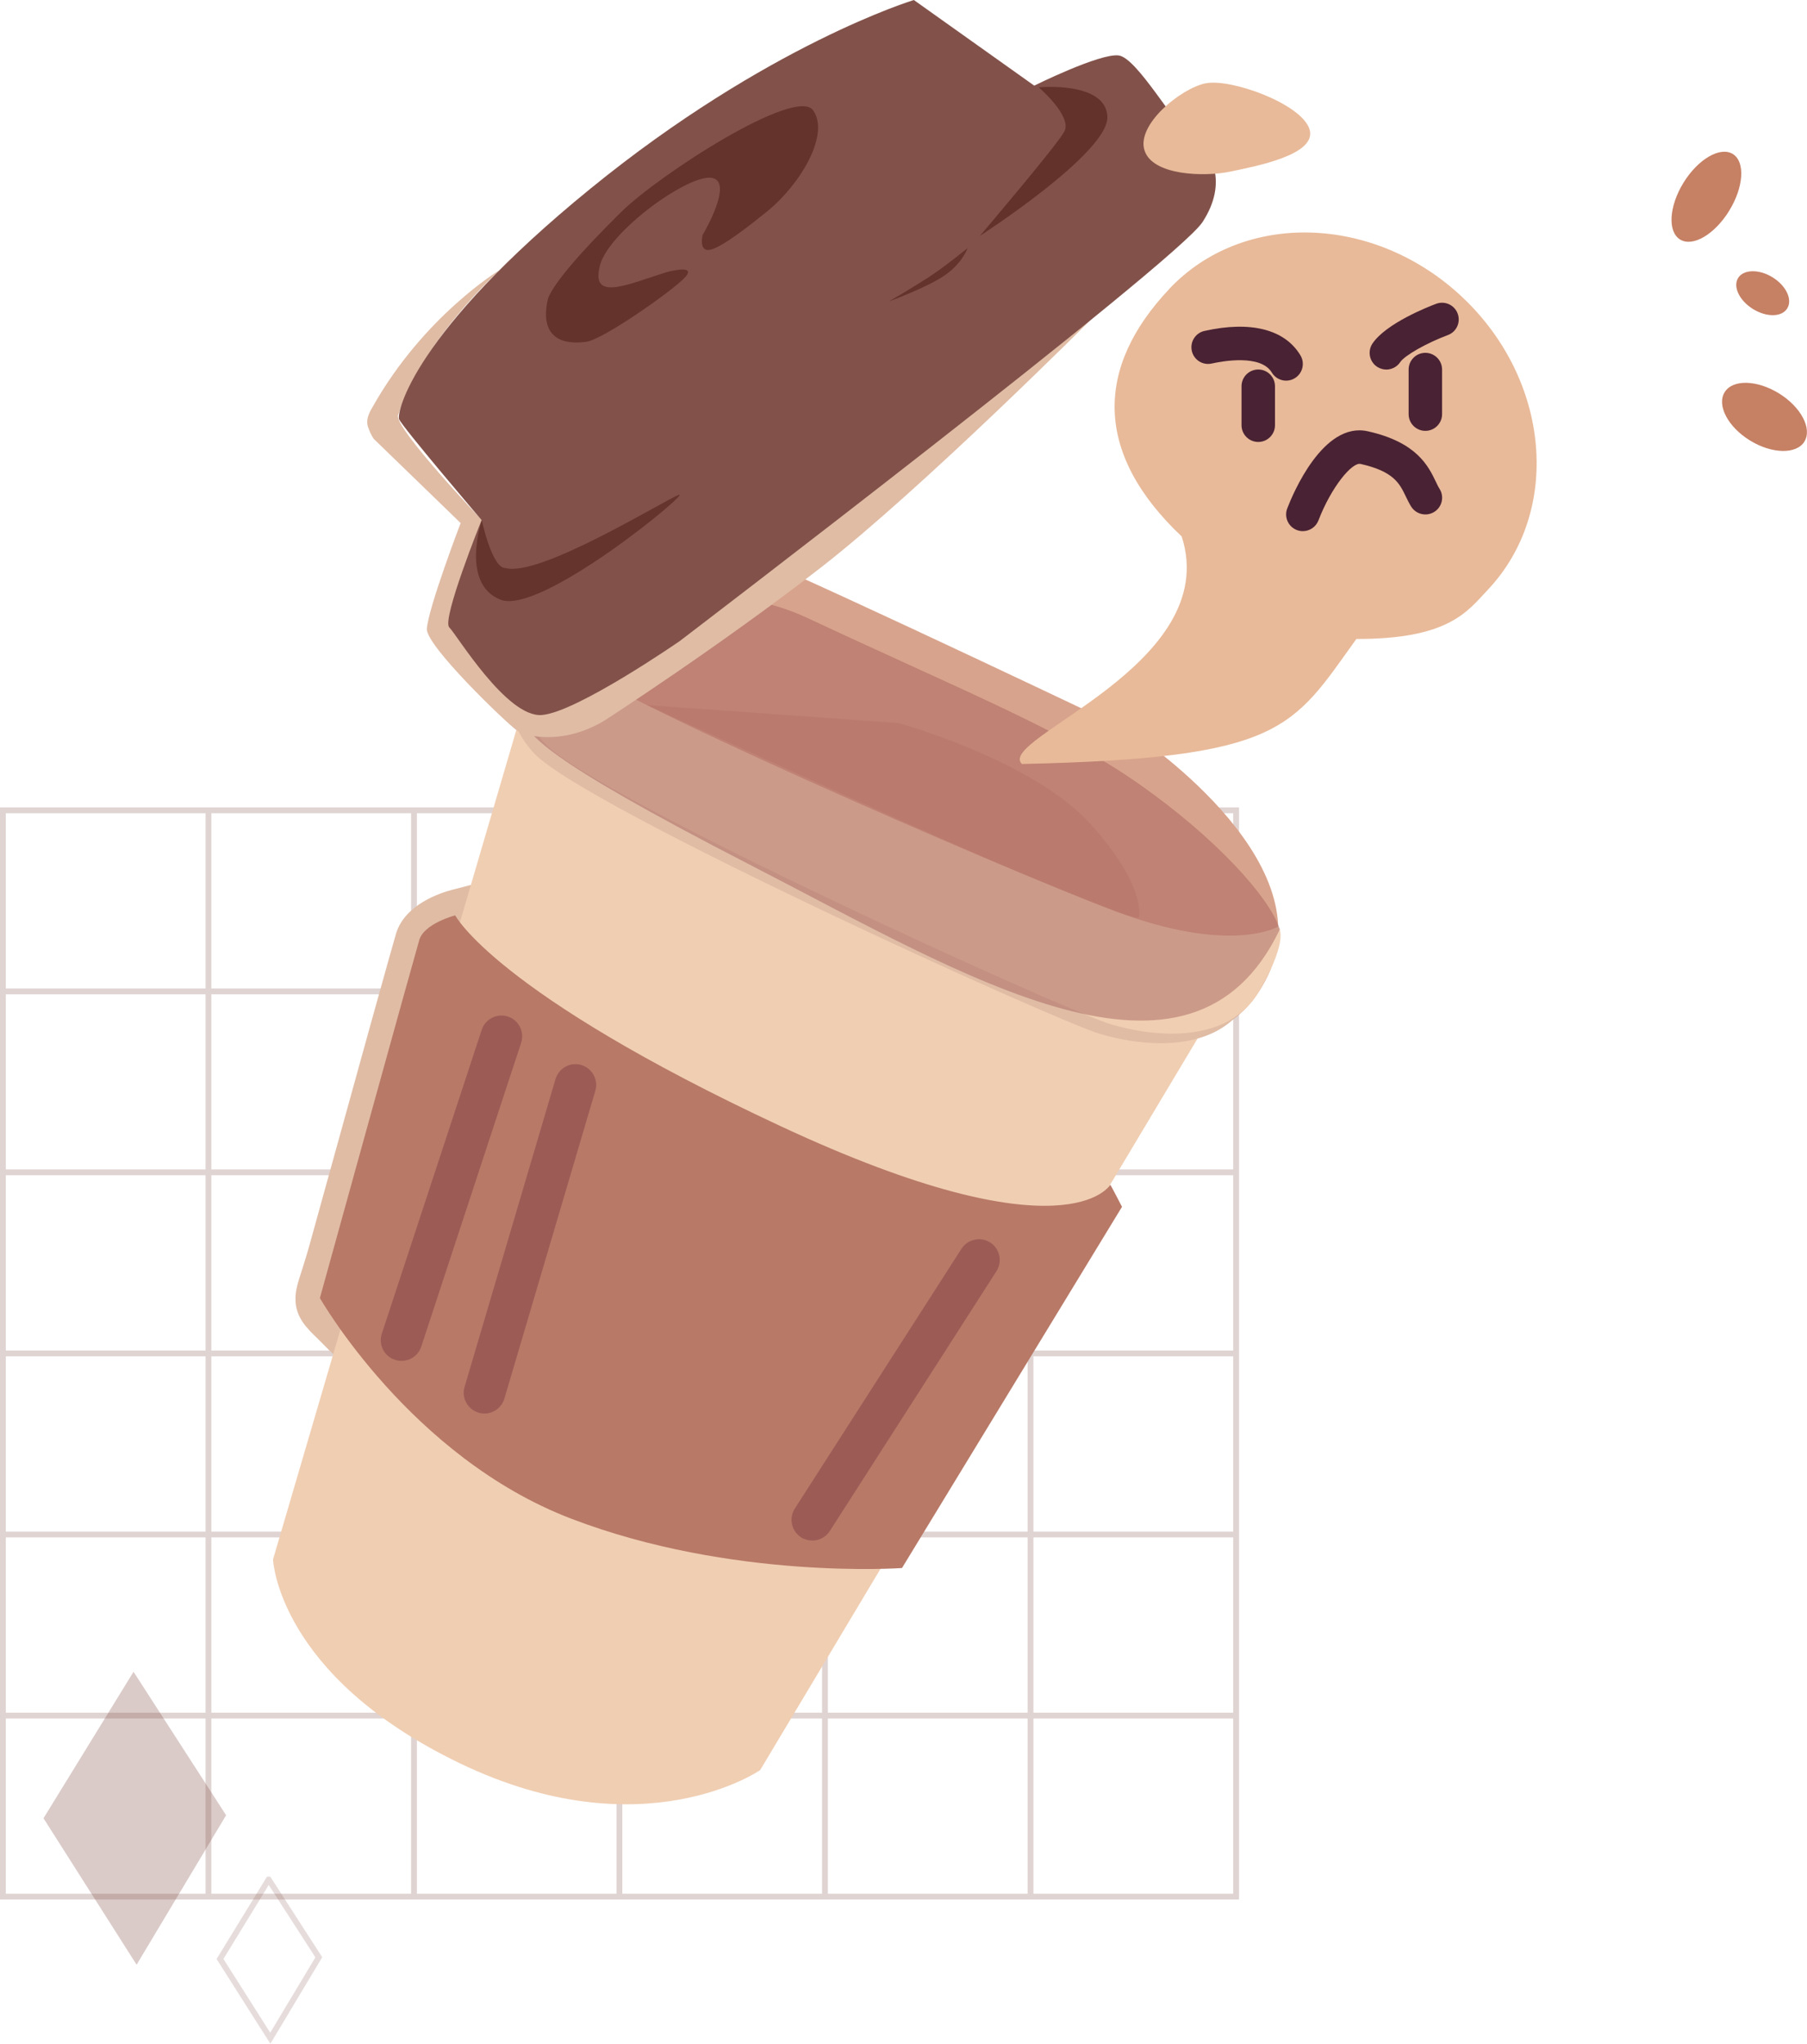 <?xml version="1.0" encoding="UTF-8"?>
<svg id="Layer_1" data-name="Layer 1" xmlns="http://www.w3.org/2000/svg" width="100%" height="100%" viewBox="0 0 311.12 351.77">
  <defs>
    <style>
      .cls-1 {
        fill: #d8a38c;
      }

      .cls-1, .cls-2, .cls-3, .cls-4, .cls-5, .cls-6, .cls-7, .cls-8, .cls-9, .cls-10, .cls-11, .cls-12, .cls-13, .cls-14, .cls-15 {
        stroke-width: 0px;
      }

      .cls-2 {
        fill: #e0bca5;
      }

      .cls-3 {
        fill: #65342c;
      }

      .cls-4 {
        fill: #64332b;
      }

      .cls-5 {
        fill: #f0ceb2;
      }

      .cls-6 {
        fill: #82524a;
      }

      .cls-7 {
        fill: #63322a;
      }

      .cls-8 {
        fill: #c68064;
      }

      .cls-9 {
        fill: #e8ba99;
      }

      .cls-16 {
        fill: none;
        stroke: #82524a;
        stroke-miterlimit: 10;
      }

      .cls-10 {
        fill: #b87967;
      }

      .cls-11 {
        fill: #492233;
      }

      .cls-12 {
        isolation: isolate;
        opacity: .43;
      }

      .cls-12, .cls-14 {
        fill: #9f5754;
      }

      .cls-17 {
        opacity: .2;
      }

      .cls-13 {
        fill: rgba(130, 82, 74, .3);
      }

      .cls-14 {
        opacity: .15;
      }

      .cls-15 {
        fill: #9d5b56;
      }

      .cls-18 {
        opacity: .25;
      }
    </style>
  </defs>
  <g class="cls-18">
    <path class="cls-16" d="M212.83,139.47H.5v186.98h212.33v-186.98Z"/>
    <path class="cls-16" d="M.5,295.29h212.33"/>
    <path class="cls-16" d="M.5,264.12h212.33"/>
    <path class="cls-16" d="M.5,232.95h212.33"/>
    <path class="cls-16" d="M.5,201.78h212.33"/>
    <path class="cls-16" d="M.5,170.64h212.33"/>
    <path class="cls-16" d="M177.43,139.47v186.98"/>
    <path class="cls-16" d="M142.04,139.47v186.98"/>
    <path class="cls-16" d="M106.65,139.47v186.98"/>
    <path class="cls-16" d="M71.28,139.47v186.98"/>
    <path class="cls-16" d="M35.89,139.47v186.98"/>
  </g>
  <g>
    <path class="cls-2" d="M97.88,261.19c-21.64-9.8-37.87-25.35-42.32-29.91-.36-.37-.7-.71-1.01-1.01-1.67-1.62-3.57-3.45-3.67-6.4-.07-1.63.38-3.02,1.06-5.12.35-1.12.83-2.58,1.37-4.54,9.38-33.95,14.4-51.96,14.89-53.55,1.52-5.02,7.7-6.99,9.54-7.48l3.71-.96,1.72,3.42s7.87,12.73,53.81,34.14c4.54,2.11,8.59,3.97,12.22,5.62,16.18,7.33,22.91,9.78,25.68,10.48.33-.38.72-.77,1.22-1.12l2.2-1.51s2.7,1.2,2.81,1.25c2.17.98,2.24,1.59,3.62,13.11l.23,1.99-36.95,46.2-.63.42c-1.41.91-14.49,8.57-43.63-2.59-1.94-.75-3.9-1.56-5.86-2.44v.02Z"/>
    <path class="cls-1" d="M195,126.12s33.03,21.59,23.29,41.81c-9.74,20.23-33.55,5.69-33.55,5.69,0,0-67.92-31.43-82.4-38.88-14.48-7.45-15.27-22.29-11.83-29.89s22.56-16.09,38.3-9.46c15.74,6.63,66.22,30.73,66.22,30.73h-.02Z"/>
    <path class="cls-5" d="M89.51,123.57l-42.5,144.83s.73,20,32.21,35.12c31.48,15.13,51.66,1.15,51.66,1.15l75.7-126.57s-5.91,3.87-60.44-21.83c-54.52-25.7-56.66-32.71-56.66-32.71h.02Z"/>
    <path class="cls-2" d="M218.17,161.13s-8.08,4.9-28.16-2.68c-20.08-7.58-90.33-38.25-93.14-42.85-2.81-4.6-6.72-9.96-6.72-9.96,0,0-7.17,14.74,1.92,24.14,9.1,9.39,89.77,45.96,97.35,48.19,7.58,2.23,20.22,3.45,25.54-5.81,5.32-9.27,3.21-11.01,3.21-11.01v-.02Z"/>
    <path class="cls-14" d="M154.63,124.43s23.16,6.38,33.1,17.38c9.94,11,8.34,16.21,8.34,16.21,0,0-2.47.19-25.9-10.11-23.43-10.3-58.77-26.55-58.77-26.55l43.24,3.09v-.03Z"/>
    <path class="cls-5" d="M220.07,159.48s-8.08,4.9-28.16-2.68c-20.08-7.58-90.33-38.25-93.14-42.85-2.81-4.6-6.72-9.96-6.72-9.96,0,0-7.17,14.74,1.92,24.14,9.1,9.39,89.77,45.96,97.35,48.19,7.58,2.23,20.22,3.45,25.54-5.81,5.32-9.27,3.21-11.01,3.21-11.01v-.02Z"/>
    <path class="cls-10" d="M78.35,157.56s-5.31,1.37-6.16,4.23c-.85,2.86-17.11,61.63-17.11,61.63,0,0,15.56,27.37,43.25,37.97,27.69,10.61,56.97,8.5,56.97,8.5l37.88-62.17s-1.99-3.86-2.02-3.8-7.49,12.89-56.75-10.08c-49.26-22.97-56.05-36.31-56.05-36.31v.02Z"/>
    <path class="cls-15" d="M138.39,264.87c-.15-.07-.33-.15-.46-.26-1.66-1.07-2.15-3.28-1.09-4.94l28.7-44.73c1.07-1.66,3.3-2.14,4.94-1.09,1.66,1.07,2.15,3.28,1.09,4.94l-28.7,44.73c-.98,1.52-2.89,2.04-4.48,1.32v.02Z"/>
    <path class="cls-15" d="M81.94,242.97c-1.61-.73-2.47-2.53-1.95-4.26l15.66-52.99c.57-1.89,2.55-2.98,4.44-2.41,1.87.56,2.98,2.55,2.41,4.44l-15.66,52.99c-.57,1.89-2.55,2.98-4.44,2.41-.15-.07-.31-.12-.47-.18Z"/>
    <path class="cls-15" d="M67.66,233.93c-1.65-.75-2.5-2.63-1.92-4.38l17.2-52.3c.61-1.87,2.64-2.89,4.51-2.28s2.89,2.64,2.28,4.51l-17.2,52.3c-.61,1.87-2.64,2.89-4.51,2.28l-.35-.16v.02Z"/>
  </g>
  <path class="cls-12" d="M220.34,159.99c-15.31,32.04-53.81,8.11-91.04-11.05-37.23-19.16-37.47-22.2-39.8-25.38-2.33-3.17,21.93-30.08,49.52-17.19,27.59,12.89,43.98,19.38,57.16,28.62s22.53,19.59,24.17,24.99Z"/>
  <g>
    <path class="cls-2" d="M85.99,46.5s-12.98,7.85-21.79,23.46c-.44.77-1.32,2.13-.83,3.55.5,1.42.97,2.02.97,2.02l14.97,14.5s-5.5,14.37-5.82,18.18c-.23,2.92,13.89,16.4,15.42,17.45s5.02,1.6,8.72.89c3.7-.7,6.54-2.59,6.54-2.59,0,0,19.71-12.71,37.17-26.28,17.46-13.57,46.84-43.01,46.84-43.01,0,0-51.26,39.96-58.47,45.74-7.19,5.76-33.81,23.38-34.8,21.83-4.9.49-7.31.51-17.45-14.96.75-3.11,5.53-17.75,5.53-17.75,0,0-14.89-15.61-14.47-18.02,4.23-13.01,17.49-25.01,17.49-25.01h-.02Z"/>
    <path class="cls-6" d="M68.71,72.15c-.42-1.22,2.47-14.87,32.95-39.68C132.12,7.66,157.34,0,157.34,0l20.73,14.74s11.25-5.58,14.51-5.2c3.27.38,9.85,12.45,12.88,14.34,3.03,1.89,6.12,7.43,1.57,14.36-4.55,6.94-90.01,72.11-90.01,72.11,0,0-17.71,12.26-23.74,12.72-6.04.46-14.59-13.75-15.93-15.09s5.57-18.46,5.57-18.46c0,0-13.8-16.18-14.22-17.4v.02Z"/>
    <path class="cls-3" d="M82.95,89.54s1.77,8.31,4.08,8.23c5.87,1.66,27.52-11.78,29.84-12.59,2.32-.81-23.72,20.74-30.67,18.05-6.96-2.71-3.26-13.65-3.26-13.65v-.03Z"/>
    <path class="cls-7" d="M178.88,15.06s5.84,5.02,4.35,7.63c-1.49,2.61-14.52,17.91-14.52,17.91,0,0,22.12-14.25,21.95-20.46-.17-6.21-11.79-5.11-11.79-5.11v.02Z"/>
    <path class="cls-4" d="M153.07,51.87s4.1-2.38,6.89-4.2c2.79-1.82,6.63-4.97,6.63-4.97,0,0-.76,2.39-3.7,4.53-2.94,2.14-9.83,4.65-9.83,4.65Z"/>
    <path class="cls-4" d="M114.78,46.84c-6.29,1.93-12.84,5.09-11.59-.66.81-5.63,14.64-15.83,19.08-15.59,4.44.23-1.29,9.84-1.29,9.84,0,0-.75,2.98,1.3,2.56,2.04-.42,6.9-4.26,9.79-6.59,5.75-4.67,10.86-13.27,7.93-17.41-2.94-4.14-26.47,11.02-33.07,17.52-6.6,6.51-11.44,11.99-12.57,14.84-1.21,5.09.62,8.27,6.58,7.48,2.81-.37,13.94-8.16,16.65-10.73,3.03-2.87-2.8-1.26-2.8-1.26Z"/>
  </g>
  <path class="cls-8" d="M301.82,53.19c-2.33-1.44-3.49-3.84-2.56-5.34s3.6-1.56,5.93-.12,3.47,3.82,2.53,5.35-3.57,1.55-5.9.11Z"/>
  <path class="cls-8" d="M310.68,76c-1.38,2.23-5.59,2.15-9.39-.19s-5.73-6.06-4.35-8.3,5.56-2.14,9.35.2,5.76,6.06,4.38,8.29Z"/>
  <path class="cls-8" d="M297.71,36.3c-2.51,4.06-6.28,6.27-8.45,4.92s-1.9-5.72.6-9.78,6.32-6.27,8.49-4.93,1.87,5.73-.64,9.78Z"/>
  <g class="cls-17">
    <path class="cls-16" d="M46.26,323.51l8.63,13.38-8.35,13.93-8.66-13.64,8.37-13.67Z"/>
  </g>
  <path class="cls-13" d="M23,287.76l15.93,24.68-15.41,25.73-16.03-25.21,15.5-25.21Z"/>
  <path class="cls-9" d="M201.31,49.73c12.76-13.51,35.37-12.84,50.5,1.45s17.1,36.85,4.33,50.36c-3.51,3.72-6.7,8.47-22.61,8.44-11.12,15.47-12.64,20.52-57.58,21.52-4.6-4.35,34.65-17,27.51-39.16-15.15-14.31-14.91-29.09-2.14-42.6l-.02-.02Z"/>
  <path class="cls-9" d="M207.54,14.35c4.32-.91,16.51,3.48,17.92,7.88,1.41,4.43-9.35,6.4-13.65,7.31-4.29.91-13.37.74-14.76-3.67-1.4-4.41,6.19-10.61,10.5-11.53v.02Z"/>
  <path class="cls-11" d="M224.31,91.42c-.34,0-.69-.06-1.03-.19-1.48-.57-2.22-2.24-1.65-3.72.97-2.52,6.18-14.99,13.86-13.28,8.45,1.88,10.42,5.97,11.73,8.69.21.44.4.86.64,1.23.84,1.35.43,3.12-.92,3.96-1.35.84-3.12.43-3.97-.91-.34-.54-.63-1.14-.94-1.78-1.06-2.21-2.07-4.29-7.79-5.57-1.46-.3-5.01,3.94-7.24,9.73-.44,1.14-1.53,1.84-2.68,1.84ZM216.64,76.07c-1.59,0-2.88-1.29-2.88-2.88v-6.71c0-1.59,1.29-2.88,2.88-2.88s2.88,1.29,2.88,2.88v6.71c0,1.59-1.29,2.88-2.88,2.88ZM245.41,74.16c-1.59,0-2.88-1.29-2.88-2.88v-7.67c0-1.59,1.29-2.88,2.88-2.88s2.88,1.29,2.88,2.88v7.67c0,1.59-1.29,2.88-2.88,2.88Z"/>
  <path class="cls-11" d="M221.44,65.52c-.98,0-1.93-.5-2.47-1.4-1.89-3.15-8.39-1.98-10.34-1.55-1.56.35-3.09-.63-3.43-2.18-.34-1.55.63-3.09,2.18-3.43,7.96-1.77,13.83-.28,16.52,4.2.82,1.36.38,3.13-.99,3.95-.46.28-.97.41-1.48.41Z"/>
  <path class="cls-11" d="M238.7,63.61c-.55,0-1.11-.16-1.6-.48-1.32-.88-1.68-2.67-.8-3.99,2.32-3.47,9.55-6.32,10.97-6.85,1.49-.56,3.15.2,3.7,1.68.56,1.49-.19,3.15-1.68,3.7-3.69,1.38-7.45,3.52-8.21,4.66-.55.83-1.47,1.28-2.4,1.28Z"/>
</svg>